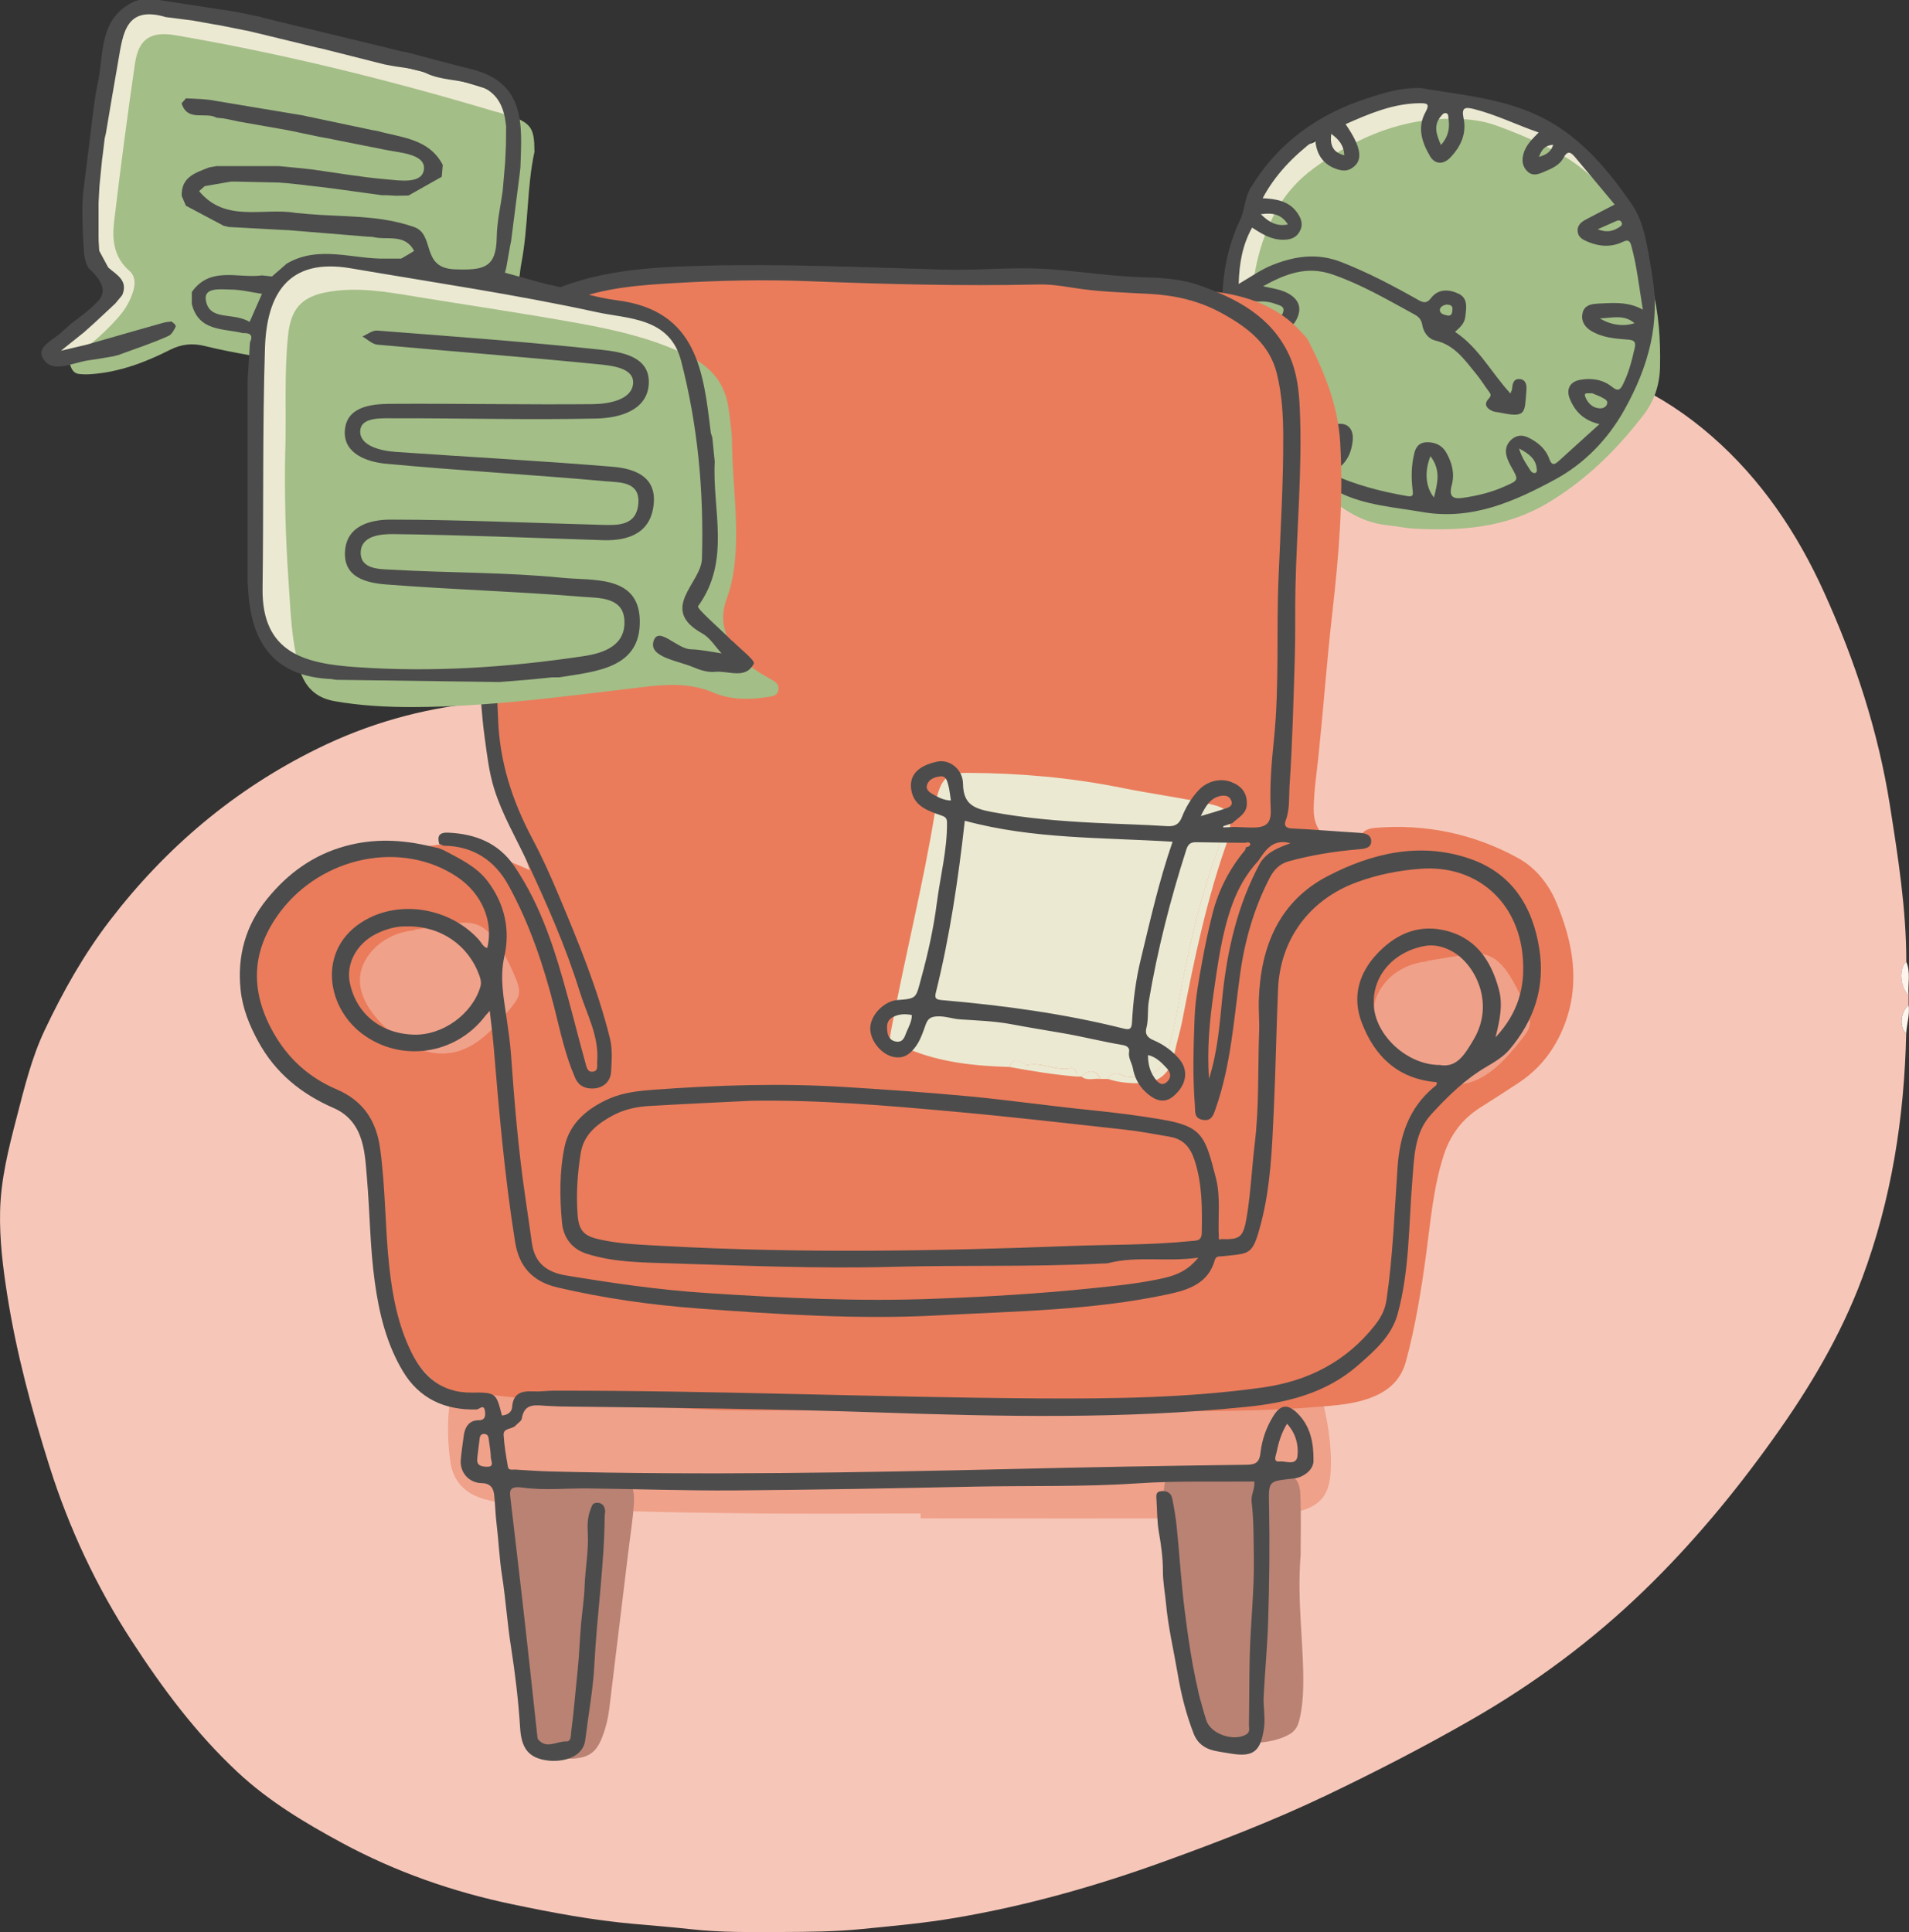 <svg width="83" height="84" viewBox="0 0 83 84" fill="none" xmlns="http://www.w3.org/2000/svg">
<rect x="0" y="0" width="83" height="84" fill="#333333" stroke="none"/>
<g clip-path="url(#clip0_453_10197)">
<path d="M82.983 43.269V43.686C82.622 44.024 82.57 44.641 82.878 44.936C82.796 48.581 82.24 52.152 80.962 55.572C80.028 58.076 78.663 60.363 77.103 62.541C75.413 64.91 73.557 67.141 71.467 69.163C69.22 71.333 66.73 73.182 64.019 74.74C61.946 75.933 59.821 77.026 57.661 78.059C55.38 79.148 53.02 80.06 50.643 80.919C47.679 81.995 44.659 82.85 41.548 83.379C40.205 83.609 38.849 83.731 37.493 83.865C36.32 83.983 35.138 83.991 33.974 83.996C32.67 84 31.349 84.022 30.037 83.874C29.215 83.783 28.39 83.718 27.564 83.644C25.791 83.488 24.048 83.162 22.31 82.798C19.703 82.256 17.213 81.388 14.866 80.121C13.254 79.248 11.685 78.311 10.329 77.044C8.522 75.36 7.066 73.403 5.728 71.342C4.189 68.977 3.003 66.442 2.155 63.761C1.382 61.313 0.713 58.831 0.313 56.288C0.126 55.094 -0.022 53.901 0.004 52.686C0.031 51.276 0.374 49.931 0.726 48.577C1.06 47.288 1.378 45.977 1.943 44.788C2.729 43.126 3.637 41.508 4.767 40.032C7.205 36.851 10.195 34.321 13.797 32.551C15.996 31.466 18.325 30.806 20.785 30.559C23.075 30.329 25.365 30.203 27.664 30.147C31.34 30.051 34.943 29.465 38.441 28.289C40.787 27.5 42.96 26.35 45.029 25.017C47.458 23.451 49.831 21.806 52.242 20.213C54.693 18.595 57.283 17.237 60.064 16.282C61.303 15.857 62.585 15.596 63.906 15.475C66.383 15.245 68.729 15.653 70.963 16.694C72.219 17.28 73.375 18.048 74.422 18.964C76.586 20.851 78.146 23.182 79.315 25.768C80.653 28.719 81.657 31.778 82.166 34.99C82.522 37.255 82.883 39.511 82.883 41.811C82.561 42.115 82.622 42.926 82.987 43.269H82.983Z" fill="#F6C7B9"/>
<path d="M82.983 43.269C82.618 42.926 82.557 42.119 82.879 41.811C83.087 42.284 82.939 42.783 82.983 43.269Z" fill="#FEF6ED"/>
<path d="M82.879 44.936C82.57 44.645 82.622 44.024 82.983 43.686C83.044 44.111 82.9 44.515 82.879 44.936Z" fill="#FEF6ED"/>
<path d="M55.497 9.525C55.48 10.024 55.48 10.48 55.18 10.883C54.706 11.517 55.023 12.224 55.076 12.897C55.115 13.409 55.245 13.912 55.336 14.42C55.358 14.542 55.393 14.668 55.245 14.737C55.119 14.793 54.997 14.763 54.91 14.663C54.819 14.559 54.689 14.433 54.693 14.325C54.715 13.804 54.219 13.761 53.972 13.496C53.876 13.396 53.781 13.496 53.689 13.526C53.285 13.652 53.055 13.496 53.203 13.144C53.555 12.311 53.62 11.4 53.98 10.571C54.037 10.445 54.098 10.315 54.115 10.181C54.241 9.026 54.95 8.145 55.532 7.217C55.836 6.726 56.331 6.383 56.909 6.262C57.175 6.206 57.275 6.123 57.244 5.863C57.201 5.498 57.431 5.342 57.731 5.32C58.091 5.299 58.404 5.203 58.674 4.96C58.748 4.895 58.852 4.839 58.952 4.821C59.904 4.648 60.799 4.261 61.798 4.231C62.454 4.214 63.058 4.296 63.671 4.465C64.049 4.565 64.397 4.63 64.818 4.509C65.309 4.366 65.792 4.656 66.235 4.899C67.686 5.702 69.047 6.622 69.946 8.063C70.32 8.662 70.62 9.313 70.924 9.955C71.076 10.272 71.089 10.584 70.594 10.61C70.368 10.623 70.311 10.792 70.285 10.966C70.263 11.118 70.285 11.278 70.272 11.435C70.259 11.591 70.341 11.816 70.076 11.842C69.82 11.869 69.833 11.626 69.79 11.478C69.69 11.131 69.594 10.775 69.559 10.419C69.455 9.382 68.838 8.683 68.051 8.102C67.552 7.729 67.043 7.377 66.561 6.978C65.909 6.44 65.083 5.984 64.288 6.084C63.045 6.236 61.863 5.954 60.655 5.928C60.377 5.923 60.208 5.928 60.125 6.305C59.995 6.922 59.386 7.199 58.947 7.577C58.152 8.267 57.288 8.879 56.392 9.438C56.105 9.621 55.823 9.725 55.497 9.53V9.525Z" fill="#ECE9D2"/>
<path d="M54.406 14.238C54.35 12.537 54.602 10.897 55.38 9.36C55.801 8.527 56.405 7.833 57.161 7.286C59.017 5.945 61.042 5.086 63.393 5.168C63.953 5.19 64.488 5.255 65.022 5.446C65.874 5.75 66.7 6.101 67.504 6.514C69.955 7.763 71.15 9.916 71.823 12.459C72.127 13.609 72.201 14.78 72.175 15.965C72.158 16.729 71.927 17.432 71.454 18.044C70.281 19.571 68.938 20.89 67.265 21.884C65.47 22.947 63.528 23.086 61.529 22.986C61.116 22.965 60.703 22.874 60.29 22.83C59.099 22.7 58.2 22.041 57.374 21.246C56.927 20.812 56.488 20.365 56.049 19.923C55.197 19.064 54.797 17.992 54.589 16.824C54.437 15.97 54.406 15.11 54.411 14.247L54.406 14.238Z" fill="#A3BE87"/>
<path d="M71.823 11.877C71.632 10.845 71.528 9.721 70.95 8.883C69.755 7.152 68.408 5.568 66.279 4.773C64.736 4.201 63.163 4.075 61.772 3.827C60.86 3.81 60.19 4.036 59.508 4.253C57.331 4.947 55.589 6.179 54.38 8.158C54.102 8.614 54.133 9.113 53.916 9.564C53.142 11.179 53.038 12.901 53.212 14.655C53.298 15.544 53.663 16.343 53.998 17.159C54.824 19.176 56.371 20.496 58.248 21.42C59.365 21.971 60.642 22.053 61.872 22.266C64.01 22.626 65.853 21.797 67.604 20.851C68.864 20.17 69.894 19.129 70.633 17.805C71.676 15.93 72.215 14.012 71.815 11.873L71.823 11.877ZM70.485 9.638C70.576 9.76 70.476 9.833 70.398 9.881C70.15 10.037 69.885 10.133 69.464 9.968C69.794 9.82 70.029 9.721 70.259 9.616C70.342 9.582 70.42 9.551 70.485 9.638ZM67.53 6.292C67.434 6.609 67.23 6.726 66.913 6.822C67.026 6.492 67.187 6.318 67.53 6.292ZM62.659 5.043C62.711 4.982 62.767 4.899 62.872 4.921C62.98 4.947 62.963 5.051 62.976 5.134C63.041 5.542 62.989 5.923 62.65 6.305C62.441 5.832 62.315 5.433 62.659 5.043ZM57.879 5.819C58.222 6.067 58.431 6.331 58.448 6.752C57.939 6.622 57.822 6.301 57.879 5.819ZM54.867 17.076C54.867 17.076 54.85 17.076 54.841 17.076C54.828 17.076 54.819 17.076 54.806 17.076H54.798C54.793 17.076 54.789 17.076 54.78 17.076C54.776 17.076 54.772 17.076 54.767 17.076C54.767 17.076 54.763 17.076 54.758 17.076C54.737 17.076 54.715 17.076 54.693 17.067C54.667 17.054 54.645 17.033 54.633 17.007C54.619 16.972 54.615 16.937 54.624 16.902C54.633 16.863 54.658 16.829 54.689 16.803C54.832 16.655 54.998 16.542 55.193 16.477C55.38 16.416 55.575 16.403 55.767 16.403C55.767 16.403 55.767 16.403 55.771 16.403C55.784 16.399 55.797 16.403 55.806 16.403C55.81 16.403 55.819 16.403 55.823 16.403C55.828 16.403 55.832 16.408 55.836 16.412C55.836 16.412 55.836 16.412 55.84 16.416C55.84 16.416 55.845 16.416 55.849 16.421C55.884 16.447 55.893 16.49 55.88 16.529C55.862 16.586 55.81 16.629 55.762 16.668C55.71 16.707 55.662 16.746 55.61 16.79C55.402 16.954 55.123 17.05 54.854 17.067L54.867 17.076ZM62.346 21.628C61.981 21.177 61.924 20.504 62.194 19.832C62.659 20.448 62.498 21.016 62.346 21.628ZM66.722 20.569C66.67 20.574 66.587 20.526 66.557 20.478C66.387 20.205 66.183 19.949 66.044 19.497C66.496 19.736 66.765 19.957 66.813 20.361C66.822 20.439 66.839 20.552 66.722 20.569ZM69.872 17.571C69.829 17.692 69.694 17.757 69.585 17.753C69.255 17.753 69.038 17.532 68.929 17.263C68.834 17.024 69.073 17.124 69.212 17.093C69.359 17.154 69.538 17.215 69.698 17.306C69.79 17.358 69.924 17.423 69.868 17.566L69.872 17.571ZM69.442 13.205C69.168 13.214 68.899 13.283 68.816 13.574C68.725 13.908 68.864 14.186 69.16 14.373C69.646 14.676 70.207 14.724 70.759 14.763C71.037 14.78 71.137 14.854 71.076 15.123C70.954 15.661 70.82 16.195 70.572 16.694C70.455 16.933 70.359 17.041 70.09 16.82C69.698 16.503 69.207 16.425 68.712 16.512C68.251 16.59 68.078 16.928 68.26 17.358C68.486 17.896 68.86 18.282 69.542 18.439C68.908 19.016 68.334 19.537 67.76 20.053C67.587 20.209 67.465 20.244 67.361 19.953C67.204 19.511 66.861 19.22 66.439 19.02C66.174 18.894 65.931 18.92 65.714 19.111C65.501 19.298 65.431 19.549 65.501 19.819C65.544 19.983 65.622 20.144 65.705 20.292C66.044 20.89 66.04 20.873 65.383 21.164C64.823 21.411 64.24 21.55 63.636 21.641C63.176 21.711 62.98 21.602 63.119 21.094C63.254 20.604 63.137 20.135 62.893 19.697C62.741 19.419 62.502 19.267 62.185 19.233C61.824 19.194 61.585 19.32 61.494 19.697C61.359 20.227 61.355 20.76 61.416 21.294C61.433 21.455 61.481 21.615 61.207 21.572C60.064 21.377 58.948 21.09 57.822 20.578C58.487 20.27 58.752 19.771 58.813 19.15C58.869 18.564 58.487 18.282 57.926 18.495C57.453 18.673 57.192 19.055 57.018 19.502C56.927 19.736 56.84 19.801 56.623 19.623C56.006 19.107 55.48 18.517 55.041 17.844C54.889 17.61 54.945 17.532 55.224 17.497C55.771 17.427 56.049 17.011 56.258 16.568C56.431 16.199 56.227 15.93 55.806 15.913C55.397 15.891 55.011 16.004 54.645 16.16C54.398 16.265 54.263 16.238 54.172 15.978C53.968 15.405 53.855 14.819 53.789 14.182C54.302 14.412 54.815 14.386 55.306 14.455C55.875 14.537 56.375 14.13 56.479 13.578C56.558 13.166 56.275 12.815 55.702 12.628C55.471 12.554 55.232 12.515 54.915 12.446C55.901 11.899 56.827 11.547 57.939 11.934C59.195 12.368 60.325 13.032 61.481 13.661C61.672 13.765 61.798 13.878 61.837 14.121C61.889 14.438 62.085 14.728 62.411 14.806C63.25 15.002 63.689 15.657 64.18 16.256C64.379 16.494 64.54 16.764 64.727 17.011C64.814 17.128 64.858 17.193 64.719 17.341C64.488 17.588 64.653 17.779 64.923 17.883C65.001 17.913 65.092 17.913 65.179 17.931C66.379 18.187 66.283 17.961 66.365 16.972C66.383 16.772 66.357 16.512 66.087 16.482C65.809 16.451 65.761 16.677 65.744 16.898C65.744 16.946 65.714 16.989 65.67 17.106C64.84 16.204 64.288 15.106 63.263 14.429C63.471 14.238 63.676 14.069 63.71 13.765C63.754 13.379 63.836 12.962 63.402 12.762C62.989 12.572 62.533 12.55 62.22 12.958C62.011 13.227 61.855 13.149 61.624 13.019C60.556 12.415 59.473 11.847 58.322 11.396C57.279 10.988 56.327 11.131 55.354 11.508C54.841 11.708 54.389 12.034 53.855 12.346C53.881 11.443 54.02 10.645 54.441 9.894C54.867 10.176 55.28 10.428 55.793 10.424C56.11 10.424 56.371 10.341 56.523 10.033C56.679 9.721 56.553 9.456 56.375 9.213C56.023 8.74 55.493 8.649 54.898 8.618C55.449 7.59 56.21 6.809 57.183 6.062C57.231 6.752 57.566 7.186 58.183 7.373C58.365 7.425 58.561 7.438 58.739 7.334C59.282 7.017 59.221 6.44 58.504 5.398C59.543 4.938 60.569 4.5 61.724 4.487C62.033 4.487 62.185 4.5 61.977 4.878C61.607 5.542 61.824 6.197 62.176 6.791C62.389 7.152 62.75 7.165 63.054 6.852C63.506 6.383 63.771 5.815 63.636 5.155C63.536 4.678 63.68 4.639 64.093 4.743C65.053 4.986 65.935 5.429 66.9 5.759C66.613 6.049 66.339 6.314 66.235 6.696C66.157 6.987 66.192 7.247 66.418 7.46C66.63 7.659 66.865 7.585 67.096 7.486C67.434 7.342 67.799 7.199 67.973 6.869C68.169 6.501 68.317 6.639 68.49 6.843C69.06 7.516 69.62 8.197 70.203 8.892C69.768 9.117 69.355 9.33 68.947 9.547C68.738 9.66 68.564 9.807 68.595 10.072C68.625 10.332 68.834 10.428 69.051 10.519C69.555 10.727 70.059 10.753 70.559 10.515C70.763 10.419 70.863 10.445 70.924 10.675C71.167 11.556 71.263 12.463 71.428 13.461C70.737 13.084 70.081 13.179 69.429 13.201L69.442 13.205ZM71.067 14.051C70.585 14.208 70.042 14.134 69.559 13.843C70.09 13.826 70.607 13.656 71.067 14.051ZM57.535 19.975C57.596 19.532 57.822 19.276 58.2 18.981C58.139 19.497 58.013 19.819 57.535 19.975ZM54.015 13.387C54.033 13.136 54.259 13.131 54.441 13.11C54.541 13.097 54.65 13.11 54.75 13.11C55.015 13.088 55.267 13.14 55.51 13.231C55.641 13.283 55.84 13.314 55.801 13.526C55.758 13.743 55.597 13.847 55.384 13.83C55.058 13.804 54.732 13.774 54.411 13.713C54.233 13.682 53.998 13.648 54.015 13.392V13.387ZM62.602 13.47C62.607 13.344 62.759 13.257 62.911 13.24C63.041 13.249 63.163 13.283 63.15 13.44C63.141 13.57 63.137 13.752 62.941 13.717C62.806 13.691 62.598 13.652 62.602 13.47ZM54.819 9.313C55.349 9.239 55.719 9.321 55.997 9.76C55.51 9.851 55.184 9.673 54.819 9.313Z" fill="#4C4C4C"/>
<path d="M40.04 65.8C37.42 65.8 34.795 65.826 32.175 65.791C29.172 65.757 26.169 65.7 23.171 65.518C22.48 65.475 21.793 65.362 21.119 65.193C20.242 64.967 19.694 64.424 19.573 63.513C19.425 62.424 19.438 61.335 19.681 60.263C19.838 59.573 20.107 59.499 20.628 59.977C20.763 60.102 20.85 60.115 21.028 60.063C23.179 59.438 25.378 59.265 27.612 59.352C29.78 59.438 31.949 59.486 34.117 59.534C40.696 59.677 47.28 59.542 53.859 59.616C54.693 59.625 55.523 59.677 56.353 59.72C56.918 59.746 57.288 60.007 57.431 60.588C57.705 61.682 57.913 62.784 57.861 63.921C57.813 64.997 57.409 65.496 56.362 65.735C55.336 65.969 54.289 65.991 53.255 66C48.844 66.034 44.438 66.013 40.027 66.013C40.027 65.939 40.027 65.87 40.027 65.796L40.04 65.8Z" fill="#F0A18A"/>
<path d="M56.549 67.618C56.384 69.688 56.697 71.494 56.662 73.312C56.653 73.798 56.614 74.279 56.501 74.752C56.44 75.013 56.331 75.243 56.088 75.386C55.084 75.985 53.185 75.876 52.277 75.169C52.151 75.074 51.973 74.939 52.051 74.796C52.447 74.037 51.973 73.36 51.851 72.665C51.417 70.248 50.986 67.831 50.617 65.405C50.608 65.353 50.608 65.301 50.604 65.249C50.565 64.147 50.704 64.021 51.816 64.108C53.042 64.203 54.263 64.359 55.502 64.151C56.227 64.03 56.514 64.286 56.54 65.015C56.575 65.965 56.549 66.92 56.549 67.618Z" fill="#BA8273"/>
<path d="M22.023 66.004C22.106 65.614 21.889 65.041 22.149 64.49C22.254 64.268 22.362 64.181 22.606 64.173C23.883 64.134 25.157 63.982 26.443 64.09C27.247 64.155 27.607 64.459 27.564 65.297C27.525 66.039 27.399 66.776 27.312 67.514C27.038 69.784 26.76 72.053 26.486 74.323C26.434 74.74 26.334 75.139 26.182 75.529C25.921 76.206 25.578 76.428 24.848 76.462C24.422 76.48 24.027 76.354 23.631 76.232C23.318 76.137 23.197 75.881 23.084 75.59C22.606 74.371 22.649 73.073 22.514 71.806C22.314 69.931 22.036 68.061 22.023 66.008V66.004Z" fill="#BA8273"/>
<path d="M23.032 37.836C22.51 36.413 22.519 34.859 21.728 33.527C21.319 32.842 21.315 32.03 21.267 31.258C21.172 29.704 21.093 28.146 21.054 26.588C21.007 24.735 20.837 22.882 20.972 21.029C21.098 19.337 21.311 17.653 21.71 16.004C22.215 13.93 23.683 12.68 25.83 12.48C29.024 12.181 32.218 11.921 35.434 11.916C37.846 11.916 40.257 11.821 42.673 11.869C44.807 11.912 46.928 12.125 49.048 12.342C50.309 12.472 51.573 12.528 52.829 12.684C54.267 12.867 55.593 13.335 56.597 14.459C56.701 14.576 56.823 14.685 56.888 14.819C57.6 16.217 58.174 17.645 58.27 19.246C58.417 21.732 58.205 24.193 57.926 26.658C57.692 28.706 57.544 30.763 57.331 32.811C57.253 33.588 57.127 34.356 57.118 35.137C57.109 35.719 57.283 36.209 57.826 36.478C58.357 36.738 58.839 36.591 59.256 36.196C59.404 36.057 59.582 36.009 59.778 35.992C61.981 35.81 64.071 36.244 66 37.303C66.769 37.723 67.343 38.448 67.673 39.247C68.39 40.974 68.729 42.753 68.004 44.597C67.595 45.634 66.956 46.463 66.031 47.075C65.479 47.44 64.927 47.795 64.367 48.147C63.571 48.65 63.05 49.349 62.763 50.247C62.311 51.662 62.198 53.129 61.998 54.587C61.789 56.123 61.538 57.663 61.133 59.169C60.925 59.95 60.434 60.423 59.725 60.718C58.93 61.053 58.083 61.1 57.231 61.17C53.503 61.474 49.765 61.278 46.037 61.383C43.034 61.469 40.031 61.426 37.029 61.339C34.843 61.274 32.657 61.387 30.471 61.27C27.49 61.109 24.509 61.027 21.541 60.666C21.332 60.64 21.124 60.593 20.92 60.614C19.49 60.779 18.59 59.998 17.895 58.905C17.313 57.985 17.087 56.926 16.878 55.871C16.57 54.322 16.544 52.742 16.357 51.18C16.313 50.803 16.261 50.425 16.192 50.052C15.979 48.906 15.401 48.021 14.301 47.552C12.889 46.945 11.946 45.808 11.403 44.484C10.851 43.139 10.447 41.659 11.264 40.188C12.098 38.678 13.237 37.559 14.953 37.138C15.948 36.895 16.965 36.782 17.995 36.795C18.46 36.799 18.916 36.782 19.381 36.647C19.916 36.491 20.485 36.539 20.98 36.877C21.598 37.303 22.332 37.493 23.027 37.828L23.032 37.836Z" fill="#EA7C5B"/>
<path d="M19.751 40.874C18.621 40.102 16.904 40.379 16.07 41.468C15.879 41.72 15.731 42.007 15.675 42.319C15.522 43.144 16.035 43.946 16.626 44.541C17.43 45.344 18.547 45.973 19.668 45.764C20.767 45.561 21.558 44.628 22.258 43.76C22.388 43.595 22.523 43.425 22.558 43.217C22.597 43 22.523 42.783 22.441 42.579C22.258 42.119 22.041 41.677 21.789 41.251C21.519 40.8 21.18 40.34 20.681 40.18C20.311 40.062 19.911 40.123 19.529 40.18C19.016 40.262 18.499 40.344 17.986 40.427" fill="#F0A18A"/>
<path d="M63.754 42.228C62.641 41.455 60.96 41.733 60.143 42.822C59.956 43.074 59.808 43.361 59.752 43.673C59.604 44.497 60.103 45.3 60.686 45.895C61.472 46.698 62.572 47.327 63.671 47.118C64.749 46.914 65.527 45.981 66.213 45.114C66.339 44.949 66.474 44.779 66.509 44.571C66.548 44.354 66.474 44.137 66.391 43.933C66.213 43.473 65.996 43.031 65.753 42.605C65.492 42.154 65.157 41.694 64.662 41.533C64.301 41.416 63.906 41.477 63.532 41.533C63.028 41.616 62.52 41.698 62.016 41.781" fill="#F0A18A"/>
<path d="M43.89 46.389C42.4 46.342 40.927 46.199 39.532 45.621C39.484 45.6 39.436 45.578 39.384 45.569C38.597 45.4 38.632 45.404 38.776 44.632C39.358 41.52 40.14 38.453 40.648 35.328C40.683 35.124 40.661 34.92 40.718 34.712C40.953 33.818 41.192 33.592 42.113 33.601C44.342 33.614 46.554 33.805 48.749 34.248C50.013 34.504 51.295 34.673 52.56 34.946C53.29 35.107 53.472 35.267 53.485 35.883C53.268 35.888 53.198 36.031 53.151 36.218C53.055 36.565 52.964 36.916 52.838 37.259C52.255 38.865 51.864 40.518 51.512 42.184C51.265 43.361 51.126 44.558 50.769 45.712C50.548 46.433 50.2 46.832 49.487 46.815C49.253 46.81 49.044 46.876 48.801 46.741C48.609 46.637 48.318 46.624 48.171 46.91C48.066 46.91 47.962 46.91 47.858 46.91C47.636 46.507 47.336 46.472 47.023 46.806C46.954 46.806 46.884 46.806 46.815 46.806C46.837 46.602 46.732 46.407 46.55 46.441C45.92 46.567 45.346 46.185 44.725 46.29H44.625C44.36 46.19 44.068 45.886 43.895 46.394L43.89 46.389Z" fill="#ECE9D2"/>
<path d="M48.166 46.91C48.314 46.624 48.605 46.637 48.796 46.741C49.04 46.876 49.248 46.81 49.483 46.815C50.196 46.828 50.543 46.428 50.765 45.712C51.121 44.558 51.26 43.361 51.508 42.184C51.86 40.518 52.255 38.865 52.833 37.259C52.955 36.921 53.051 36.569 53.146 36.218C53.194 36.035 53.264 35.892 53.481 35.883C53.464 36.053 53.481 36.239 53.429 36.395C52.481 38.995 51.925 41.69 51.399 44.393C51.308 44.866 51.156 45.326 51.065 45.799C50.904 46.628 50.417 47.088 49.579 47.097C49.109 47.101 48.627 47.062 48.171 46.91H48.166Z" fill="#ECE9D2"/>
<path d="M44.724 46.29C45.342 46.19 45.92 46.567 46.55 46.441C46.728 46.407 46.837 46.602 46.815 46.806C45.833 46.724 44.864 46.567 43.895 46.389C44.073 45.882 44.364 46.185 44.625 46.285C44.659 46.346 44.69 46.346 44.724 46.285V46.29Z" fill="#ECE9D2"/>
<path d="M47.019 46.806C47.332 46.472 47.632 46.507 47.853 46.91C47.575 46.867 47.275 47.014 47.019 46.806Z" fill="#ECE9D2"/>
<path d="M44.724 46.29C44.69 46.35 44.659 46.35 44.624 46.29C44.659 46.29 44.69 46.29 44.724 46.29Z" fill="#ECE9D2"/>
<path d="M53.064 53.871C53.968 53.901 54.068 53.801 54.233 52.738C54.385 51.749 54.432 50.746 54.55 49.757C54.75 48.125 54.684 46.494 54.745 44.862C54.763 44.398 54.715 43.929 54.732 43.465C54.806 41.165 55.606 39.194 57.722 38.092C59.651 37.086 61.763 36.591 63.914 37.337C65.722 37.962 66.635 39.39 66.926 41.247C67.191 42.918 66.7 44.367 65.631 45.63C65.375 45.934 65.001 46.159 64.649 46.368C63.706 46.914 62.945 47.665 62.224 48.451C61.477 49.267 61.49 50.334 61.403 51.354C61.246 53.285 61.285 55.238 60.768 57.125C60.503 58.097 59.756 58.735 59.026 59.373C57.639 60.58 55.949 60.987 54.189 61.166C48.87 61.704 43.542 61.591 38.211 61.408C33.678 61.252 29.146 61.205 24.613 61.152C24.335 61.152 24.057 61.135 23.779 61.122C23.314 61.1 22.797 60.97 22.688 61.673C22.671 61.786 22.51 61.873 22.419 61.977C22.267 62.151 21.876 62.068 21.897 62.389C21.923 62.853 22.006 63.318 22.084 63.778C22.11 63.934 22.284 63.886 22.397 63.891C22.901 63.921 23.401 63.96 23.905 63.973C30.575 64.142 37.246 64.025 43.912 63.869C47.349 63.786 50.787 63.726 54.224 63.682C54.632 63.678 54.763 63.531 54.802 63.17C54.867 62.597 55.054 62.055 55.362 61.565C55.675 61.061 55.988 61.031 56.405 61.439C56.988 62.012 57.118 62.749 57.109 63.517C57.109 63.904 56.67 64.229 56.271 64.277C55.154 64.407 55.15 64.333 55.176 65.466C55.21 67.145 55.189 68.825 55.136 70.5C55.102 71.585 54.997 72.669 54.941 73.759C54.919 74.219 55.023 74.674 54.954 75.147C54.811 76.124 54.511 76.406 53.529 76.241C53.281 76.198 53.025 76.167 52.781 76.111C52.377 76.015 52.06 75.794 51.895 75.364C51.569 74.522 51.352 73.659 51.204 72.774C51.03 71.749 50.787 70.734 50.695 69.706C50.652 69.233 50.556 68.76 50.561 68.282C50.561 67.722 50.482 67.171 50.387 66.62C50.304 66.156 50.313 65.679 50.282 65.206C50.274 65.036 50.23 64.85 50.5 64.828C50.748 64.806 50.921 64.919 50.965 65.145C51.052 65.566 51.121 65.991 51.165 66.416C51.286 67.614 51.356 68.82 51.508 70.018C51.712 71.628 51.951 73.238 52.447 74.791C52.638 75.39 53.633 75.729 54.185 75.408C54.363 75.304 54.302 75.134 54.302 74.991C54.319 73.984 54.311 72.982 54.337 71.975C54.372 70.565 54.537 69.154 54.515 67.74C54.502 66.924 54.515 66.108 54.419 65.301C54.385 65.01 54.541 64.772 54.537 64.498C54.563 64.385 54.489 64.407 54.424 64.411C52.777 64.429 51.121 64.377 49.479 64.49C47.11 64.65 44.738 64.585 42.369 64.633C38.88 64.707 35.39 64.772 31.901 64.798C29.798 64.811 27.699 64.737 25.595 64.711C24.639 64.698 23.675 64.806 22.736 64.676C22.089 64.589 22.158 64.837 22.206 65.245C22.375 66.659 22.536 68.074 22.701 69.489C22.819 70.513 22.932 71.537 23.045 72.561C23.153 73.533 23.253 74.51 23.362 75.481C23.366 75.534 23.37 75.594 23.401 75.629C23.77 76.059 24.209 75.694 24.613 75.712C24.848 75.72 24.813 75.447 24.839 75.256C24.952 74.401 25.017 73.542 25.109 72.687C25.183 71.993 25.204 71.285 25.265 70.587C25.313 70.048 25.4 69.51 25.417 68.981C25.443 68.209 25.595 67.449 25.556 66.677C25.539 66.312 25.539 65.965 25.678 65.618C25.739 65.466 25.756 65.327 25.974 65.336C26.2 65.344 26.278 65.479 26.308 65.661C26.321 65.739 26.291 65.826 26.291 65.909C26.273 68.07 25.952 70.205 25.843 72.361C25.787 73.455 25.582 74.544 25.448 75.633C25.348 76.462 24.379 76.614 23.809 76.54C22.975 76.432 22.671 76.007 22.614 75.126C22.541 73.954 22.401 72.774 22.219 71.611C22.054 70.578 21.989 69.536 21.828 68.504C21.71 67.761 21.68 66.989 21.589 66.238C21.537 65.83 21.532 65.427 21.489 65.023C21.463 64.754 21.372 64.49 20.946 64.481C20.376 64.472 19.99 64.004 20.033 63.474C20.059 63.123 20.12 62.767 20.163 62.415C20.203 62.103 20.359 61.743 20.811 61.747C21.063 61.747 21.115 61.608 21.089 61.374C21.046 61.005 20.85 61.274 20.724 61.278C19.338 61.317 18.221 60.805 17.508 59.603C16.804 58.419 16.483 57.104 16.296 55.741C16.083 54.214 16.083 52.673 15.948 51.145C15.896 50.551 15.87 49.939 15.644 49.362C15.422 48.798 15.036 48.403 14.514 48.177C13.102 47.561 11.976 46.654 11.229 45.283C10.838 44.567 10.542 43.833 10.46 43.026C10.308 41.555 10.681 40.223 11.62 39.073C12.515 37.975 13.61 37.172 15.01 36.786C16.261 36.443 17.487 36.5 18.725 36.799C18.842 36.83 18.964 36.851 19.081 36.877C19.151 36.908 19.225 36.934 19.294 36.964C19.99 37.337 20.72 37.671 21.206 38.318C21.941 39.294 22.193 40.418 21.928 41.586C21.719 42.514 21.902 43.386 22.028 44.28C22.102 44.788 22.175 45.3 22.215 45.812C22.362 47.882 22.532 49.948 22.832 52C22.936 52.69 23.027 53.385 23.131 54.075C23.262 54.943 23.809 55.316 24.6 55.45C26.621 55.785 28.642 56.08 30.693 56.214C34.035 56.435 37.381 56.596 40.727 56.461C42.991 56.375 45.255 56.24 47.51 56.006C48.557 55.897 49.6 55.797 50.626 55.559C51.147 55.437 51.651 55.238 52.099 54.678C50.73 54.873 49.457 54.595 48.205 54.912C48.105 54.938 48.001 54.93 47.897 54.934C44.868 55.09 41.839 54.995 38.81 55.077C35.577 55.164 32.353 55.025 29.128 54.925C27.903 54.886 26.682 54.882 25.509 54.509C24.887 54.309 24.5 53.836 24.435 53.159C24.331 52.044 24.322 50.911 24.552 49.831C24.77 48.828 25.548 48.177 26.499 47.761C27.112 47.496 27.759 47.427 28.407 47.379C31.192 47.175 33.982 47.084 36.772 47.262C38.563 47.374 40.357 47.496 42.143 47.665C43.908 47.834 45.663 48.086 47.428 48.264C48.453 48.368 49.474 48.494 50.491 48.668C52.29 48.971 52.394 49.392 52.864 51.211C53.081 52.061 52.946 52.933 52.994 53.797C52.981 53.858 52.994 53.901 53.072 53.888L53.064 53.871ZM65.005 45.118C66.018 44.046 66.322 42.892 66.205 41.586C65.992 39.173 64.171 37.593 61.768 37.771C60.812 37.841 59.882 38.027 58.978 38.361C56.935 39.116 55.658 40.835 55.567 43.005C55.493 44.771 55.462 46.537 55.38 48.303C55.306 49.926 55.245 51.558 54.837 53.142C54.454 54.617 54.363 54.478 53.159 54.617C53.025 54.63 52.872 54.595 52.82 54.778C52.529 55.819 51.651 56.084 50.761 56.275C47.484 56.974 44.142 57.004 40.818 57.186C37.328 57.377 33.839 57.143 30.358 56.887C28.298 56.735 26.26 56.444 24.244 55.975C23.166 55.724 22.567 55.077 22.397 54.001C21.941 51.167 21.698 48.312 21.459 45.452C21.419 44.979 21.354 44.506 21.293 43.946C21.18 44.076 21.133 44.124 21.093 44.176C19.816 45.851 17.448 46.212 15.757 44.953C14.084 43.703 13.789 41.03 16.066 39.902C17.617 39.134 19.651 39.55 20.828 40.865C20.937 40.987 20.998 41.165 21.185 41.217C21.467 40.067 20.954 38.852 19.885 38.131C17.482 36.517 14.01 37.216 12.176 39.654C10.921 41.33 10.868 43.057 11.864 44.853C12.498 45.999 13.419 46.841 14.627 47.357C15.77 47.847 16.357 48.694 16.526 49.926C16.761 51.627 16.739 53.341 16.922 55.047C17.061 56.344 17.308 57.616 17.886 58.792C18.408 59.855 19.212 60.554 20.485 60.545C21.567 60.536 21.567 60.545 21.823 61.539C22.058 61.526 22.249 61.4 22.267 61.178C22.306 60.562 22.684 60.467 23.192 60.493C23.471 60.506 23.749 60.467 24.027 60.462C31.045 60.449 38.059 60.749 45.072 60.797C48.353 60.818 51.634 60.779 54.893 60.324C56.866 60.046 58.522 59.204 59.769 57.629C60.025 57.303 60.216 56.965 60.282 56.522C60.564 54.604 60.629 52.669 60.764 50.738C60.86 49.388 61.246 48.195 62.315 47.288C62.389 47.227 62.502 47.179 62.463 47.049C60.79 46.914 59.769 45.938 59.204 44.454C58.782 43.343 59.078 42.319 59.864 41.477C60.621 40.67 61.563 40.197 62.711 40.427C64.123 40.713 64.818 41.711 65.17 43.022C65.349 43.69 65.214 44.341 65.018 45.114L65.005 45.118ZM32.687 47.856C31.214 47.93 29.741 47.995 28.268 48.082C27.712 48.112 27.164 48.221 26.664 48.485C25.991 48.846 25.387 49.306 25.252 50.113C25.109 51.002 25.044 51.901 25.113 52.803C25.165 53.498 25.378 53.736 26.073 53.888C26.995 54.092 27.933 54.118 28.868 54.17C34.764 54.496 40.666 54.396 46.563 54.17C48.297 54.105 50.035 54.135 51.764 53.958C51.999 53.931 52.242 53.979 52.251 53.597C52.268 52.521 52.277 51.462 51.929 50.416C51.743 49.861 51.434 49.523 50.869 49.423C50.187 49.306 49.505 49.175 48.818 49.102C46.371 48.833 43.925 48.55 41.474 48.329C38.554 48.065 35.629 47.813 32.692 47.856H32.687ZM17.695 40.275C17.239 40.262 16.778 40.388 16.339 40.609C15.496 41.039 15.04 41.902 15.21 42.731C15.488 44.076 16.561 44.944 17.999 44.983C19.247 45.018 20.524 44.09 20.881 42.918C20.937 42.731 20.902 42.584 20.846 42.423C20.372 41.091 19.16 40.253 17.695 40.275ZM62.58 46.298C63.345 46.45 63.697 45.825 64.071 45.196C65.018 43.603 64.119 41.881 63.111 41.347C62.711 41.134 62.311 41.047 61.863 41.143C60.495 41.434 59.617 42.523 59.738 43.794C59.856 45.057 61.194 46.29 62.58 46.303V46.298ZM55.958 61.899C55.697 62.324 55.584 62.745 55.497 63.166C55.471 63.3 55.336 63.574 55.641 63.539C55.91 63.513 56.371 63.743 56.414 63.288C56.458 62.823 56.349 62.328 55.958 61.899ZM20.755 63.392C20.702 63.717 20.928 63.761 21.163 63.769C21.515 63.782 21.346 63.517 21.341 63.37C21.337 63.114 21.285 62.858 21.254 62.602C21.241 62.476 21.22 62.355 21.063 62.342C20.911 62.328 20.863 62.433 20.85 62.572C20.82 62.845 20.785 63.114 20.75 63.392H20.755Z" fill="#4C4C4C"/>
<path d="M53.685 35.953C53.928 35.962 54.172 35.975 54.411 35.979C55.041 35.988 55.28 35.814 55.249 35.189C55.197 34.152 55.289 33.115 55.393 32.104C55.628 29.769 55.489 27.439 55.589 25.108C55.671 23.069 55.801 21.029 55.793 18.985C55.793 18.057 55.736 17.145 55.519 16.256C55.206 14.954 54.215 14.212 53.099 13.604C52.121 13.071 51.087 12.836 49.965 12.776C48.844 12.715 47.719 12.689 46.597 12.502C46.12 12.424 45.62 12.355 45.12 12.368C41.752 12.446 38.384 12.35 35.017 12.22C33.178 12.151 31.332 12.194 29.498 12.298C27.89 12.389 26.265 12.489 24.739 13.11C23.744 13.518 22.727 13.917 22.084 14.85C21.563 15.605 21.485 16.508 21.372 17.384C21.02 20.166 21.22 22.952 21.285 25.733C21.324 27.556 21.598 29.378 21.654 31.201C21.711 33.102 22.271 34.82 23.153 36.478C23.57 37.263 23.936 38.075 24.279 38.895C25.139 40.939 25.987 42.992 26.521 45.153C26.638 45.634 26.595 46.12 26.569 46.598C26.543 47.019 26.239 47.292 25.826 47.322C25.495 47.344 25.174 47.249 25.005 46.858C24.574 45.869 24.357 44.823 24.096 43.79C23.627 41.95 23.023 40.158 22.11 38.496C21.519 37.415 20.576 36.777 19.286 36.769C19.221 36.743 19.155 36.712 19.095 36.686C19.003 36.348 19.095 36.183 19.49 36.2C20.672 36.257 21.671 36.643 22.362 37.658C23.557 39.416 24.161 41.408 24.709 43.425C24.961 44.346 25.191 45.274 25.448 46.194C25.495 46.363 25.53 46.624 25.774 46.593C26.03 46.563 25.952 46.316 25.965 46.133C26.047 45.035 25.509 44.094 25.2 43.096C24.6 41.156 23.775 39.303 22.919 37.467C22.428 36.413 21.832 35.41 21.485 34.291C21.259 33.566 21.176 32.815 21.072 32.06C20.915 30.928 20.881 29.786 20.794 28.654C20.724 27.756 20.655 26.849 20.65 25.933C20.642 23.577 20.459 21.22 20.572 18.868C20.637 17.553 20.698 16.212 21.254 14.958C21.728 13.891 22.606 13.296 23.584 12.823C25.808 11.747 28.212 11.613 30.623 11.552C34.082 11.465 37.533 11.621 40.987 11.721C42.182 11.756 43.382 11.66 44.581 11.665C46.293 11.669 47.979 12.008 49.687 12.055C50.517 12.077 51.343 12.125 52.125 12.398C53.759 12.971 55.263 13.752 56.045 15.427C56.388 16.169 56.479 16.98 56.514 17.783C56.627 20.383 56.379 22.978 56.323 25.577C56.301 26.567 56.327 27.552 56.297 28.541C56.24 30.424 56.193 32.308 56.066 34.187C56.036 34.673 56.084 35.185 55.901 35.666C55.828 35.857 55.867 36.005 56.158 36.018C57.122 36.061 58.087 36.148 59.052 36.205C59.33 36.222 59.626 36.261 59.617 36.587C59.608 36.882 59.317 36.903 59.061 36.925C58.035 37.012 57.027 37.172 56.032 37.446C55.632 37.554 55.384 37.819 55.202 38.17C54.511 39.503 54.111 40.926 53.911 42.401C53.642 44.346 53.516 46.311 52.859 48.186C52.76 48.472 52.681 48.767 52.277 48.685C51.908 48.607 51.973 48.325 51.951 48.051C51.851 46.789 51.89 45.522 51.938 44.263C51.969 43.421 52.125 42.584 52.277 41.755C52.403 41.065 52.551 40.375 52.725 39.694C52.99 38.674 53.455 37.776 54.124 36.973C54.154 36.934 54.159 36.877 54.176 36.83C54.276 36.83 54.376 36.756 54.359 36.695C54.324 36.574 54.198 36.639 54.107 36.643C53.411 36.634 52.72 36.63 52.025 36.617C51.791 36.612 51.669 36.669 51.582 36.929C50.887 39.095 50.326 41.291 49.948 43.53C49.883 43.916 49.944 44.319 49.839 44.71C49.774 44.966 49.9 45.118 50.148 45.222C50.578 45.404 50.961 45.678 51.265 46.034C51.695 46.537 51.591 47.175 51.017 47.661C50.643 47.978 50.226 47.891 49.761 47.431C49.483 47.157 49.322 46.806 49.257 46.455C49.214 46.207 49.04 45.99 49.092 45.717C49.122 45.552 48.979 45.465 48.84 45.439C47.949 45.291 47.075 45.066 46.185 44.914C45.446 44.788 44.703 44.667 43.964 44.528C43.238 44.393 42.491 44.367 41.748 44.319C41.409 44.298 41.096 44.168 40.735 44.189C40.422 44.207 40.327 44.324 40.24 44.567C40.092 44.983 39.958 45.404 39.614 45.73C39.401 45.929 39.188 45.999 38.915 45.964C38.371 45.895 37.841 45.283 37.837 44.719C37.833 44.133 38.445 43.517 39.023 43.478C39.875 43.417 39.819 43.391 40.049 42.54C40.349 41.451 40.592 40.349 40.735 39.234C40.883 38.088 41.183 36.955 41.174 35.784C41.174 35.558 41.109 35.515 40.879 35.437C40.37 35.259 39.788 35.063 39.64 34.438C39.471 33.705 39.923 33.288 40.757 33.111C41.27 33.002 41.861 33.432 41.87 34.074C41.883 34.968 42.339 35.15 43.104 35.298C44.599 35.58 46.106 35.697 47.619 35.775C48.657 35.827 49.7 35.849 50.739 35.918C51.069 35.94 51.26 35.84 51.378 35.545C51.556 35.098 51.795 34.69 52.129 34.339C52.49 33.961 53.051 33.822 53.511 33.991C53.968 34.161 54.22 34.451 54.211 34.955C54.202 35.389 53.833 35.541 53.581 35.788C53.446 35.831 53.316 35.879 53.181 35.922C53.185 35.94 53.19 35.957 53.194 35.975L53.681 35.953H53.685ZM54.711 37.424C54.198 37.975 53.833 38.617 53.577 39.32C53.12 40.579 52.951 41.898 52.76 43.209C52.59 44.393 52.477 45.582 52.564 46.906C52.951 45.678 53.025 44.528 53.142 43.386C53.35 41.33 53.798 39.342 54.798 37.502C55.097 37.042 55.584 36.851 56.106 36.66C55.345 36.452 55.032 36.947 54.711 37.424ZM41.948 35.684C41.665 38.218 41.296 40.709 40.688 43.157C40.618 43.43 40.727 43.46 40.966 43.482C43.625 43.712 46.263 44.068 48.857 44.719C49.14 44.788 49.2 44.719 49.218 44.437C49.266 43.521 49.379 42.614 49.596 41.72C50.009 40.015 50.391 38.301 50.982 36.595C47.932 36.404 44.903 36.487 41.952 35.684H41.948ZM39.64 44.129C39.362 44.072 39.093 44.081 38.836 44.211C38.545 44.354 38.545 44.61 38.584 44.875C38.615 45.096 38.741 45.261 38.98 45.287C39.28 45.318 39.332 45.066 39.414 44.866C39.514 44.632 39.645 44.406 39.645 44.133L39.64 44.129ZM41.344 34.803C41.305 34.564 41.287 34.347 41.231 34.135C41.183 33.957 41.131 33.727 40.892 33.753C40.657 33.779 40.392 33.861 40.309 34.117C40.231 34.365 40.457 34.473 40.635 34.573C40.84 34.686 41.053 34.794 41.344 34.803ZM49.913 45.869C49.913 46.264 50 46.576 50.187 46.849C50.3 47.014 50.469 47.231 50.691 47.075C50.908 46.919 50.947 46.672 50.734 46.446C50.508 46.212 50.291 45.96 49.913 45.869ZM52.208 35.48C52.599 35.363 52.92 35.272 53.237 35.167C53.394 35.115 53.611 35.055 53.542 34.833C53.472 34.603 53.264 34.556 53.038 34.612C52.607 34.716 52.421 35.05 52.208 35.48Z" fill="#4C4C4C"/>
<path d="M11.072 22.053C11.003 20.491 11.181 19.072 11.329 17.649C11.42 16.764 11.585 15.818 11.059 14.963C10.903 14.707 10.742 14.477 10.477 14.32C9.491 13.726 8.456 13.483 7.322 13.847C6.927 13.973 6.518 14.06 6.101 14.047C5.906 14.038 5.793 14.168 5.658 14.281C5.158 14.681 4.641 15.015 3.972 15.11C3.646 15.158 3.324 15.319 2.99 15.384C2.816 15.418 2.62 15.423 2.546 15.219C2.468 14.997 2.655 14.928 2.807 14.837C3.724 14.281 4.398 13.483 5.002 12.619C5.158 12.398 5.102 12.233 4.928 12.025C4.302 11.283 3.824 10.476 3.972 9.438C4.185 7.959 4.337 6.47 4.637 4.999C4.806 4.175 4.889 3.333 5.006 2.5C5.015 2.434 5.019 2.339 4.984 2.3C4.511 1.779 4.802 1.302 5.128 0.911C5.541 0.421 6.106 0.113 6.788 0.239C9.982 0.833 13.163 1.48 16.244 2.53C17.804 3.059 19.433 3.298 20.998 3.81C21.858 4.092 22.149 4.574 21.936 5.403C21.841 5.776 21.845 6.206 21.91 6.592C22.145 7.967 21.91 9.304 21.628 10.64C21.523 11.135 21.637 11.639 21.511 12.133C21.454 12.346 21.71 12.355 21.875 12.407C22.901 12.736 23.983 12.762 25.022 13.019C26.265 13.327 27.481 13.717 28.685 14.155C29.467 14.442 29.654 15.041 29.724 15.778C29.832 16.985 29.689 18.213 29.854 19.402C30.058 20.869 30.08 22.349 30.288 23.815C30.401 24.614 30.614 25.512 29.928 26.237C29.819 26.35 29.823 26.523 29.819 26.679C29.797 27.395 29.645 27.599 28.92 27.656C28.411 27.695 27.903 27.73 27.381 27.708C26.108 27.66 24.848 27.751 23.631 28.294C22.171 28.945 20.641 29.331 18.99 29.049C17.378 28.771 15.744 28.615 14.119 28.415C13.949 28.393 13.784 28.398 13.619 28.502C13.111 28.827 12.367 28.649 12.072 28.124C11.563 27.209 11.259 26.258 11.233 25.174C11.207 24.097 10.977 23.026 11.077 22.058L11.072 22.053Z" fill="#ECE9D2"/>
<path d="M12.407 19.571C12.45 17.909 12.354 16.247 12.524 14.585C12.646 13.396 13.137 12.871 14.332 12.68C15.592 12.476 16.817 12.689 18.052 12.893C20.429 13.283 22.819 13.63 25.187 14.06C26.838 14.36 28.477 14.741 30.002 15.505C30.953 15.982 31.523 16.69 31.671 17.727C31.744 18.239 31.823 18.76 31.827 19.276C31.849 21.142 32.175 23.008 31.892 24.878C31.831 25.273 31.736 25.66 31.597 26.033C31.232 27.009 31.549 27.834 32.196 28.567C32.557 28.975 33.022 29.253 33.491 29.517C33.678 29.622 33.878 29.726 33.848 29.977C33.809 30.277 33.544 30.277 33.326 30.311C32.54 30.433 31.736 30.42 31.014 30.112C29.945 29.656 28.872 29.76 27.79 29.891C24.535 30.277 21.285 30.728 17.999 30.741C16.839 30.745 15.679 30.685 14.527 30.481C13.71 30.333 13.245 29.843 13.024 29.088C12.663 27.847 12.637 26.562 12.546 25.286C12.415 23.386 12.363 21.481 12.402 19.571H12.407Z" fill="#A3BE87"/>
<path d="M23.244 6.574C22.901 8.102 22.984 9.816 22.662 11.482C22.645 11.569 22.632 11.652 22.623 11.738C22.553 12.368 22.514 12.394 21.875 12.272C21.554 12.211 21.241 12.146 20.902 12.198C20.615 12.246 20.276 12.198 20.05 12.016C19.533 11.608 18.912 11.621 18.325 11.552C16.826 11.374 15.314 11.283 13.802 11.313C12.689 11.335 12.076 12.138 11.611 13.01C11.281 13.63 11.099 14.316 11.316 15.058C11.429 15.444 11.112 15.488 10.834 15.44C10.186 15.323 9.539 15.201 8.895 15.041C8.365 14.911 7.892 14.958 7.392 15.21C6.305 15.761 5.167 16.186 3.933 16.269C3.763 16.282 3.585 16.277 3.416 16.256C3.194 16.225 3.111 16.043 3.046 15.861C2.972 15.648 3.12 15.549 3.268 15.449C3.981 14.976 4.606 14.407 5.171 13.765C5.462 13.431 5.671 13.058 5.797 12.637C5.893 12.316 5.88 11.994 5.619 11.769C4.945 11.183 4.867 10.411 4.963 9.625C5.236 7.338 5.532 5.056 5.867 2.777C6.027 1.666 6.566 1.35 7.653 1.536C12.324 2.339 16.917 3.476 21.458 4.83C21.741 4.912 22.032 4.973 22.306 5.077C23.092 5.381 23.236 5.602 23.236 6.574H23.244Z" fill="#A3BE87"/>
<path d="M31.831 27.868C31.314 27.343 30.28 26.454 30.349 26.358C31.792 24.371 30.962 22.166 31.075 20.07C31.066 20.001 31.058 19.931 31.053 19.862C31.027 19.584 30.997 19.306 30.971 19.029C30.949 18.959 30.927 18.89 30.905 18.82C30.584 16.173 30.323 13.5 26.834 13.058C25.873 12.936 24.935 12.619 23.983 12.394C23.913 12.381 23.848 12.372 23.779 12.359C23.17 12.19 22.562 12.025 21.954 11.856C21.971 11.786 21.988 11.717 22.01 11.647C22.067 11.335 22.119 11.022 22.175 10.71C22.188 10.64 22.206 10.571 22.219 10.502C22.345 9.53 22.466 8.558 22.592 7.59C22.605 7.486 22.614 7.382 22.627 7.273C22.692 5.459 22.875 3.589 20.48 3.003C19.598 2.786 18.721 2.543 17.838 2.313C17.769 2.296 17.704 2.283 17.634 2.265L17.421 2.226C17.352 2.209 17.282 2.187 17.213 2.17C15.301 1.705 13.389 1.245 11.476 0.781C11.407 0.759 11.337 0.738 11.268 0.72C10.99 0.664 10.712 0.608 10.434 0.551C10.364 0.538 10.294 0.525 10.225 0.508C9.217 0.352 8.209 0.2 7.2 0.043C7.096 0.026 6.992 0.013 6.883 -0.004C6.605 -0.004 6.327 -0.004 6.053 -0.004C5.984 0.017 5.914 0.039 5.845 0.061C4.232 0.816 4.545 2.417 4.224 3.736C4.206 3.84 4.189 3.945 4.167 4.044C4.146 4.183 4.124 4.322 4.106 4.461C4.098 4.53 4.085 4.6 4.076 4.669C3.92 5.919 3.767 7.165 3.611 8.414C3.602 8.588 3.589 8.761 3.581 8.935C3.581 9.074 3.581 9.213 3.581 9.352C3.589 9.664 3.598 9.977 3.607 10.289C3.624 10.532 3.641 10.775 3.654 11.018C3.668 11.088 3.676 11.157 3.689 11.226C3.707 11.296 3.728 11.37 3.746 11.439C3.776 11.508 3.807 11.573 3.837 11.643C4.537 12.281 4.567 12.689 4.337 12.997C4.337 13.001 4.337 13.005 4.337 13.01C4.319 13.032 4.298 13.045 4.285 13.066C4.267 13.084 4.25 13.101 4.232 13.118C3.885 13.496 3.459 13.791 3.05 14.103C2.942 14.208 2.829 14.316 2.712 14.412C2.303 14.789 1.603 15.071 1.851 15.549C2.233 16.282 3.155 15.761 3.85 15.666C4.211 15.618 4.563 15.553 4.923 15.492L5.132 15.44C5.866 15.167 6.618 14.928 7.331 14.602C7.47 14.537 7.561 14.36 7.648 14.181C7.626 14.151 7.609 14.116 7.587 14.082C7.544 14.047 7.505 14.012 7.457 13.978C7.331 13.991 7.205 14.004 7.083 14.038C5.979 14.346 4.876 14.668 3.772 14.984C3.502 15.049 3.233 15.11 2.651 15.249C3.155 14.845 3.407 14.642 3.663 14.438C3.82 14.294 3.98 14.155 4.137 14.012C4.289 13.869 4.441 13.73 4.593 13.587C4.732 13.457 4.876 13.327 5.015 13.192C5.115 13.071 5.215 12.954 5.314 12.832C5.584 12.194 5.071 11.951 4.706 11.63C4.576 11.387 4.445 11.144 4.315 10.905C4.306 10.766 4.298 10.627 4.289 10.489C4.289 10.419 4.289 10.35 4.285 10.28C4.285 9.864 4.285 9.447 4.285 9.031C4.285 8.961 4.285 8.892 4.285 8.822C4.298 8.579 4.311 8.336 4.324 8.093C4.345 7.885 4.367 7.677 4.385 7.468C4.402 7.295 4.419 7.121 4.437 6.948C4.445 6.874 4.458 6.8 4.467 6.726C4.498 6.488 4.524 6.245 4.554 6.006L4.602 5.806C4.78 4.756 4.954 3.702 5.141 2.651C5.345 1.493 5.449 0.213 7.218 0.746C7.292 0.755 7.366 0.764 7.444 0.772C7.613 0.794 7.783 0.816 7.948 0.838C8.087 0.855 8.226 0.872 8.365 0.89C8.678 0.946 8.991 1.002 9.304 1.059C9.378 1.072 9.451 1.081 9.525 1.094C9.973 1.185 10.421 1.271 10.868 1.363C10.942 1.38 11.011 1.397 11.085 1.415C11.985 1.632 12.884 1.853 13.788 2.07C13.862 2.087 13.94 2.1 14.014 2.118C14.914 2.343 15.809 2.573 16.709 2.799C16.782 2.812 16.861 2.825 16.934 2.842C17.478 2.951 18.064 2.964 18.551 3.194C19.737 3.754 21.61 3.177 21.962 5.168C21.975 5.277 21.993 5.385 22.006 5.494C22.006 5.772 22.001 6.049 21.997 6.327C21.984 6.574 21.971 6.817 21.962 7.065C21.941 7.303 21.919 7.546 21.901 7.785C21.884 7.963 21.871 8.141 21.854 8.315C21.762 8.983 21.606 9.647 21.597 10.315C21.576 11.643 21.045 11.76 19.75 11.708C18.282 11.643 18.933 10.194 17.999 9.868C16.483 9.339 14.922 9.438 13.38 9.304C13.206 9.287 13.032 9.274 12.858 9.256C11.442 9.013 9.812 9.703 8.656 8.31C8.739 8.236 8.817 8.167 8.9 8.093C9.282 8.028 9.664 7.959 10.047 7.894C10.116 7.894 10.186 7.894 10.255 7.894C10.881 7.907 11.507 7.924 12.133 7.937C12.241 7.946 12.35 7.954 12.459 7.963C12.698 7.989 12.937 8.011 13.176 8.037C13.249 8.045 13.323 8.058 13.397 8.067C13.567 8.085 13.736 8.102 13.906 8.124C14.079 8.145 14.253 8.167 14.427 8.189L16.617 8.488C16.687 8.488 16.752 8.488 16.822 8.488C16.961 8.497 17.1 8.505 17.239 8.51C17.413 8.51 17.586 8.505 17.76 8.501C18.242 8.228 18.725 7.959 19.207 7.685C19.22 7.512 19.238 7.342 19.251 7.169C18.647 6.019 17.456 5.989 16.404 5.693C16.331 5.68 16.257 5.667 16.178 5.654C15.244 5.459 14.314 5.26 13.38 5.064C13.306 5.047 13.232 5.034 13.158 5.016L9.104 4.34C8.995 4.327 8.882 4.318 8.774 4.309C8.543 4.296 8.317 4.287 8.087 4.274C8.022 4.348 7.961 4.418 7.896 4.491C8.148 5.312 8.93 4.847 9.412 5.116C9.521 5.129 9.63 5.138 9.738 5.151C9.873 5.177 10.008 5.207 10.142 5.233C10.216 5.251 10.29 5.264 10.36 5.281L12.432 5.646L12.654 5.689C13.067 5.776 13.48 5.863 13.893 5.949C13.997 5.967 14.101 5.989 14.206 6.006C15.005 6.166 15.805 6.323 16.604 6.483C16.678 6.496 16.752 6.509 16.826 6.527C17.465 6.648 18.482 6.718 18.434 7.338C18.382 8.019 17.382 7.846 16.774 7.794C15.705 7.703 14.644 7.516 13.584 7.369C13.441 7.351 13.297 7.338 13.154 7.321C12.915 7.299 12.676 7.273 12.437 7.251C12.328 7.243 12.22 7.23 12.111 7.221C11.216 7.221 10.321 7.221 9.425 7.221C9.317 7.238 9.208 7.256 9.099 7.277C8.508 7.507 7.87 7.694 7.9 8.518C7.961 8.662 8.022 8.801 8.083 8.944C8.63 9.235 9.178 9.525 9.725 9.816C9.799 9.833 9.869 9.851 9.943 9.868C10.738 9.911 11.537 9.955 12.333 9.998C12.402 9.998 12.472 10.003 12.541 10.007C13.688 10.102 14.836 10.198 15.983 10.289C16.052 10.289 16.122 10.293 16.191 10.298C16.813 10.463 17.599 10.133 18.003 10.905C18.008 10.918 17.639 11.127 17.443 11.244H16.817C15.366 11.287 13.88 10.636 12.467 11.461C12.354 11.56 12.241 11.66 12.124 11.76C12.024 11.847 11.924 11.934 11.824 12.021C11.681 12.003 11.537 11.99 11.394 11.973C10.351 12.116 9.143 11.556 8.339 12.697C8.339 12.871 8.339 13.045 8.339 13.218C8.639 14.412 9.695 14.273 10.555 14.481C10.842 14.472 11.029 14.542 10.868 14.884C10.842 15.301 10.816 15.718 10.79 16.13C10.781 16.269 10.773 16.408 10.764 16.547C10.764 19.458 10.764 22.37 10.764 25.282C10.773 25.386 10.777 25.49 10.786 25.595C10.903 27.907 11.885 29.422 14.41 29.522C14.479 29.535 14.549 29.543 14.618 29.556C16.982 29.587 19.346 29.617 21.71 29.652C21.78 29.648 21.849 29.643 21.919 29.635C22.267 29.608 22.614 29.578 22.962 29.552C23.066 29.543 23.17 29.535 23.275 29.522C23.518 29.496 23.761 29.474 24.005 29.448C24.109 29.448 24.209 29.448 24.313 29.448C25.917 29.188 27.885 29.066 27.816 26.935C27.755 24.991 25.756 25.252 24.461 25.122C22.014 24.874 19.538 24.913 17.078 24.77C16.548 24.74 15.674 24.779 15.683 24.019C15.696 23.277 16.574 23.216 17.117 23.221C20.15 23.26 23.183 23.386 26.217 23.485C27.407 23.524 28.346 23.121 28.428 21.832C28.502 20.669 27.512 20.365 26.625 20.292C23.479 20.031 20.328 19.866 17.178 19.645C16.53 19.597 15.653 19.376 15.661 18.76C15.67 18.117 16.582 18.187 17.147 18.187C20.081 18.178 23.014 18.261 25.943 18.196C26.925 18.174 28.142 17.848 28.207 16.694C28.276 15.483 27.003 15.297 26.099 15.201C22.875 14.858 19.637 14.624 16.404 14.373C16.196 14.355 15.974 14.537 15.757 14.629C15.974 14.75 16.183 14.967 16.409 14.984C19.59 15.275 22.771 15.514 25.947 15.831C26.555 15.891 27.581 15.974 27.525 16.677C27.468 17.384 26.469 17.566 25.76 17.571C22.827 17.597 19.894 17.54 16.961 17.558C16.096 17.562 15.044 17.697 14.992 18.747C14.944 19.732 15.961 20.083 16.778 20.161C19.968 20.461 23.17 20.639 26.364 20.925C26.921 20.977 27.824 20.925 27.755 21.875C27.681 22.891 26.834 22.839 26.091 22.817C23.057 22.735 20.02 22.596 16.987 22.591C16.131 22.591 15.075 22.839 15.001 23.963C14.922 25.126 15.961 25.347 16.813 25.412C19.663 25.634 22.527 25.716 25.378 25.95C26.043 26.002 27.077 25.959 27.146 26.94C27.225 28.051 26.282 28.393 25.365 28.528C22.093 29.018 18.807 29.235 15.501 29.005C13.284 28.853 11.377 28.411 11.416 25.581C11.463 22.101 11.411 18.616 11.52 15.136C11.594 12.836 12.493 11.192 15.253 11.665C18.825 12.277 22.419 12.802 25.956 13.574C27.307 13.869 29.124 13.791 29.615 15.696C30.345 18.517 30.606 21.372 30.519 24.293C30.488 25.36 28.607 26.475 30.54 27.543C30.875 27.73 31.097 28.116 31.375 28.407C30.927 28.341 30.484 28.242 30.032 28.229C29.424 28.211 28.611 27.183 28.411 27.89C28.215 28.576 29.484 28.723 30.158 29.014C30.445 29.136 30.784 29.24 31.084 29.209C31.67 29.148 32.418 29.556 32.774 28.853C32.843 28.715 32.179 28.207 31.853 27.873L31.831 27.868ZM10.855 13.999C10.142 13.552 9.091 13.986 8.947 13.036C8.865 12.476 9.612 12.585 10.021 12.589C10.477 12.589 10.933 12.71 11.39 12.775C11.22 13.162 11.051 13.552 10.851 13.999H10.855Z" fill="#4C4C4C"/>
</g>
<defs>
<clipPath id="clip0_453_10197">
<rect width="83" height="84" fill="white"/>
</clipPath>
</defs>
</svg>

